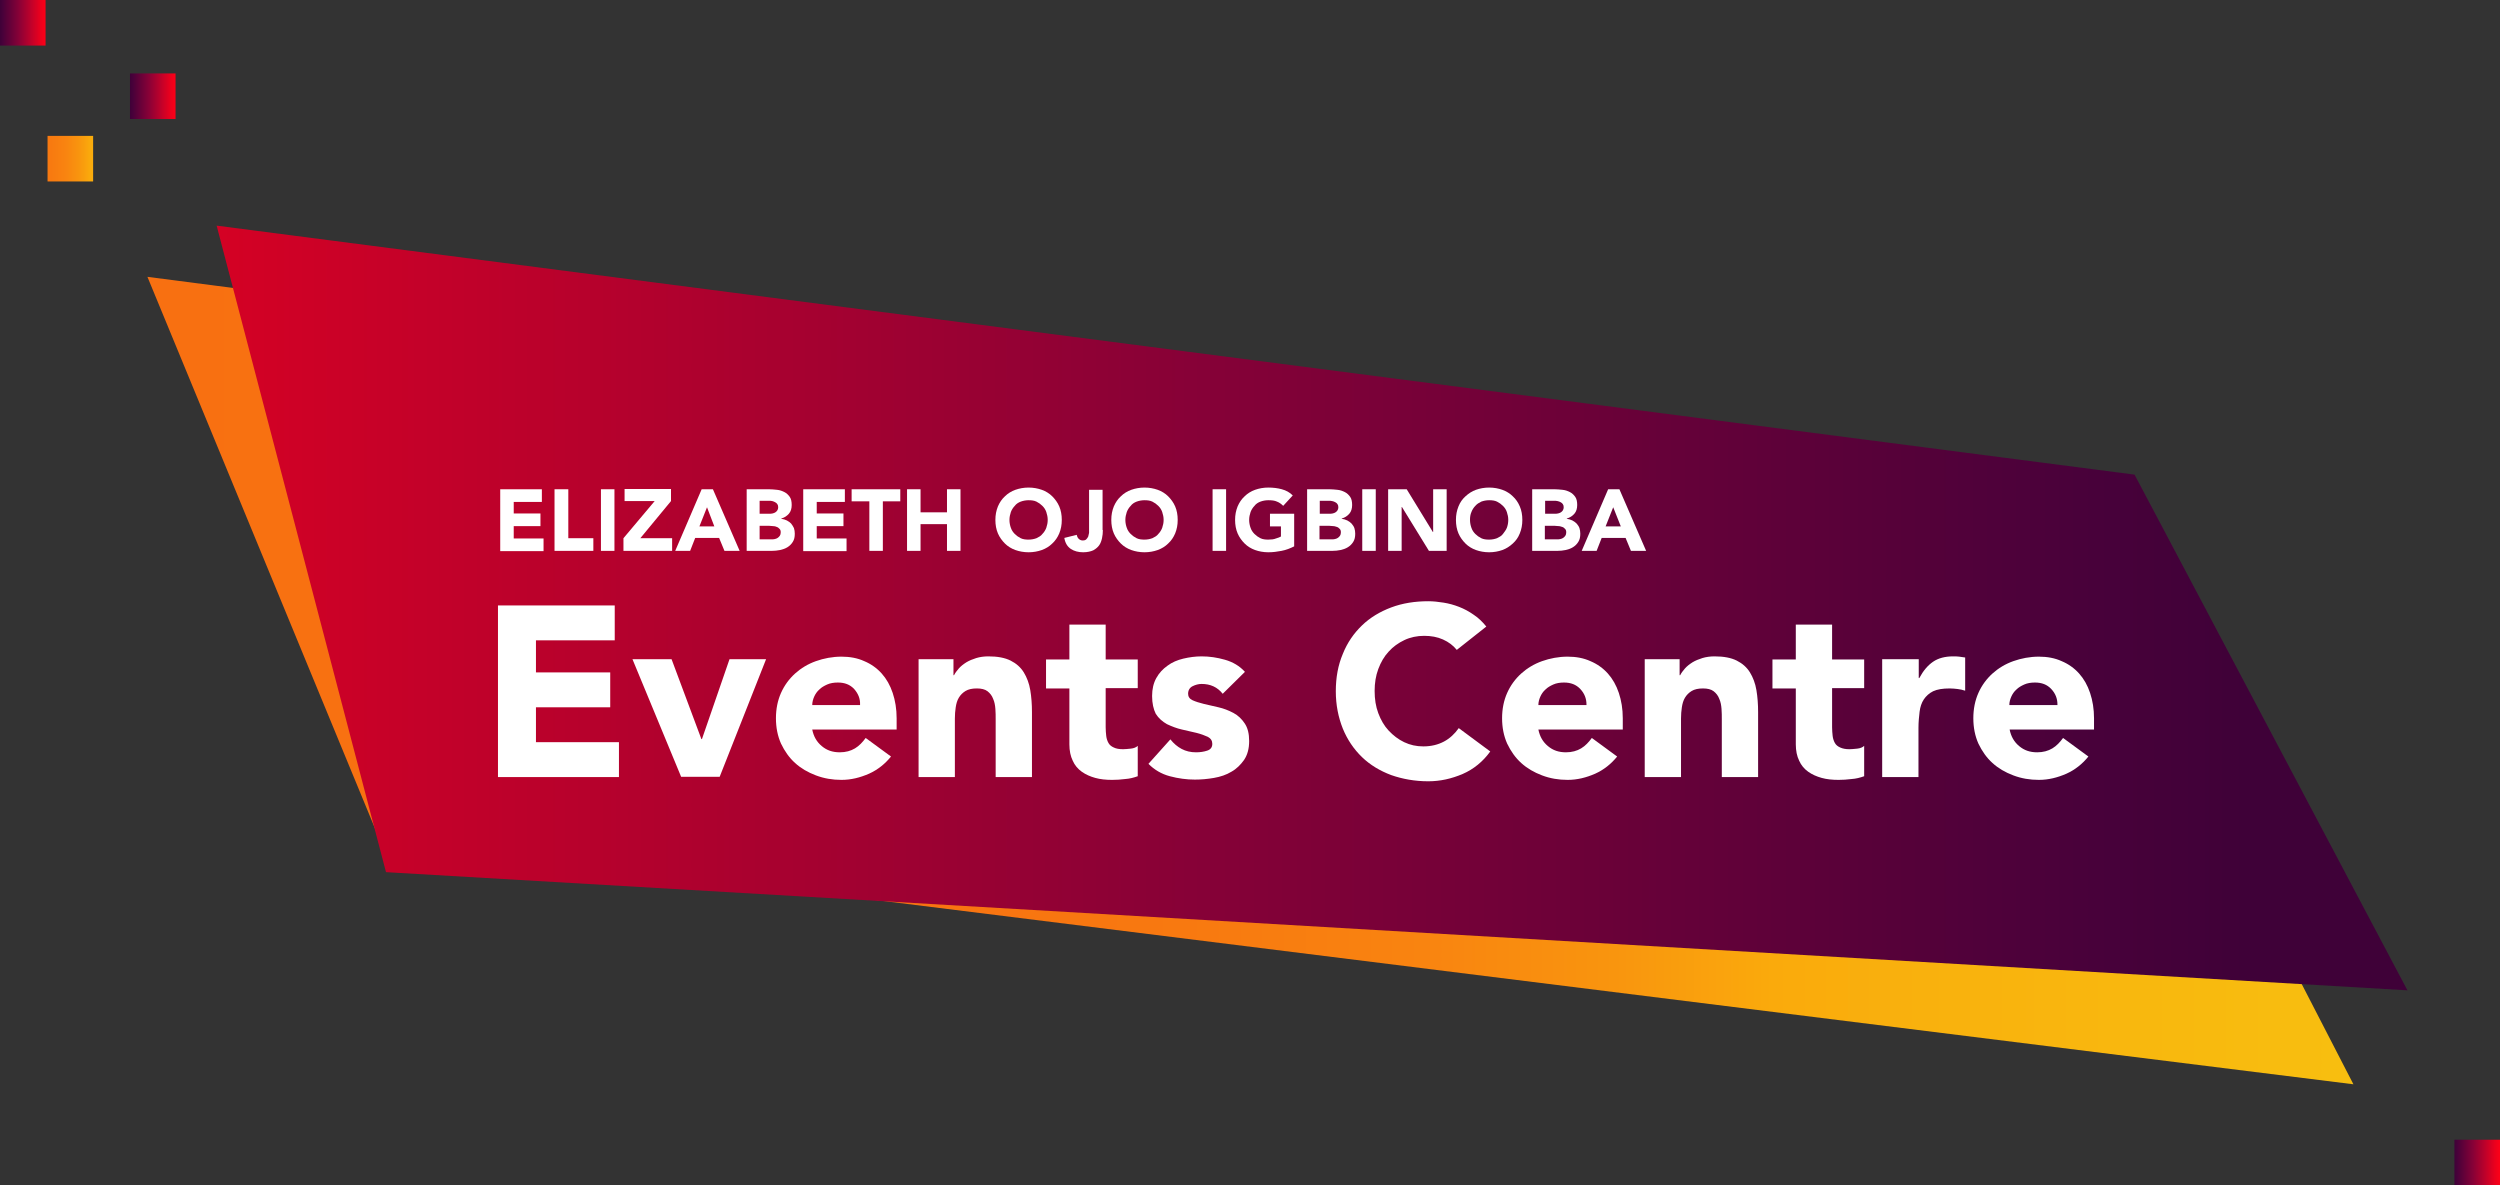 <?xml version="1.0" encoding="utf-8"?>
<!-- Generator: Adobe Illustrator 25.2.3, SVG Export Plug-In . SVG Version: 6.00 Build 0)  -->
<svg version="1.1" id="Layer_1" xmlns="http://www.w3.org/2000/svg" xmlns:xlink="http://www.w3.org/1999/xlink" x="0px" y="0px"
	 viewBox="0 0 88.86 42.13" style="enable-background:new 0 0 88.86 42.13;" xml:space="preserve">
<rect x="0" y="0" width="88.86" height="42.13" fill="#333333" stroke="none"/>
<style type="text/css">
	.st0{fill:url(#SVGID_1_);}
	.st1{fill:url(#SVGID_2_);}
	.st2{fill:url(#SVGID_3_);}
	.st3{fill:#FFFFFF;}
	.st4{fill:url(#SVGID_4_);}
	.st5{fill:url(#SVGID_5_);}
	.st6{fill:url(#SVGID_6_);}
</style>
<linearGradient id="SVGID_1_" gradientUnits="userSpaceOnUse" x1="87.24" y1="41.321" x2="88.856" y2="41.321">
	<stop  offset="0" style="stop-color:#3F0138"/>
	<stop  offset="4.545450e-03" style="stop-color:#3F0138"/>
	<stop  offset="0.063" style="stop-color:#48013A"/>
	<stop  offset="0.405" style="stop-color:#860137"/>
	<stop  offset="0.686" style="stop-color:#C0012A"/>
	<stop  offset="0.892" style="stop-color:#EB001D"/>
	<stop  offset="1" style="stop-color:#FC0017"/>
</linearGradient>
<rect x="87.24" y="40.51" class="st0" width="1.62" height="1.62"/>
<linearGradient id="SVGID_2_" gradientUnits="userSpaceOnUse" x1="0.416" y1="24.191" x2="95.534" y2="24.191">
	<stop  offset="0" style="stop-color:#F87011"/>
	<stop  offset="0.317" style="stop-color:#F87211"/>
	<stop  offset="0.439" style="stop-color:#F87910"/>
	<stop  offset="0.528" style="stop-color:#F98410"/>
	<stop  offset="0.599" style="stop-color:#F9950E"/>
	<stop  offset="0.658" style="stop-color:#FAAA0C"/>
	<stop  offset="0.714" style="stop-color:#F9B10D"/>
	<stop  offset="0.869" style="stop-color:#F8BE0F"/>
	<stop  offset="1" style="stop-color:#F7C30F"/>
</linearGradient>
<polygon class="st1" points="13.47,29.79 5.24,9.84 73.41,18.69 83.65,38.54 "/>
<linearGradient id="SVGID_3_" gradientUnits="userSpaceOnUse" x1="80.301" y1="21.61" x2="-12.374" y2="21.61">
	<stop  offset="0" style="stop-color:#3F0138"/>
	<stop  offset="4.545450e-03" style="stop-color:#3F0138"/>
	<stop  offset="0.063" style="stop-color:#48013A"/>
	<stop  offset="0.405" style="stop-color:#860137"/>
	<stop  offset="0.686" style="stop-color:#C0012A"/>
	<stop  offset="0.892" style="stop-color:#EB001D"/>
	<stop  offset="1" style="stop-color:#FC0017"/>
</linearGradient>
<polygon class="st2" points="13.72,31 7.7,8.02 75.87,16.87 85.57,35.2 "/>
<g>
	<path class="st3" d="M17.71,21.52h4.14v1.24h-2.8v1.14h2.64v1.24h-2.64v1.24h2.95v1.24h-4.3V21.52z"/>
	<path class="st3" d="M22.48,23.43h1.39l1.06,2.84h0.02l0.98-2.84h1.3l-1.65,4.18h-1.37L22.48,23.43z"/>
	<path class="st3" d="M31.67,26.89c-0.21,0.26-0.47,0.47-0.78,0.61c-0.32,0.14-0.64,0.22-0.98,0.22c-0.32,0-0.62-0.05-0.91-0.16
		s-0.53-0.25-0.74-0.44s-0.37-0.42-0.5-0.69c-0.12-0.27-0.18-0.57-0.18-0.9s0.06-0.63,0.18-0.9c0.12-0.27,0.29-0.5,0.5-0.69
		s0.46-0.34,0.74-0.44c0.28-0.1,0.59-0.16,0.91-0.16c0.3,0,0.57,0.05,0.81,0.16c0.24,0.1,0.45,0.25,0.62,0.44
		c0.17,0.19,0.3,0.42,0.39,0.69c0.09,0.27,0.14,0.57,0.14,0.9v0.4h-3c0.05,0.25,0.16,0.44,0.34,0.59s0.38,0.22,0.64,0.22
		c0.21,0,0.39-0.05,0.54-0.14c0.15-0.09,0.27-0.22,0.38-0.37L31.67,26.89z M30.57,25.05c0.01-0.22-0.07-0.4-0.21-0.56
		c-0.15-0.16-0.34-0.23-0.58-0.23c-0.14,0-0.27,0.02-0.38,0.07c-0.11,0.05-0.2,0.1-0.28,0.18c-0.08,0.07-0.14,0.16-0.18,0.25
		c-0.04,0.09-0.07,0.19-0.07,0.3H30.57z"/>
	<path class="st3" d="M32.65,23.43h1.24V24h0.02c0.04-0.08,0.1-0.16,0.17-0.24s0.16-0.15,0.27-0.22c0.1-0.06,0.22-0.11,0.35-0.15
		c0.13-0.04,0.28-0.06,0.43-0.06c0.33,0,0.59,0.05,0.79,0.15c0.2,0.1,0.36,0.24,0.47,0.42s0.19,0.39,0.23,0.63
		c0.04,0.24,0.06,0.5,0.06,0.78v2.31h-1.29v-2.05c0-0.12,0-0.25-0.01-0.37c-0.01-0.13-0.03-0.25-0.08-0.36
		c-0.04-0.11-0.11-0.2-0.2-0.27c-0.09-0.07-0.22-0.1-0.38-0.1c-0.17,0-0.3,0.03-0.4,0.09c-0.1,0.06-0.18,0.14-0.24,0.24
		s-0.09,0.21-0.11,0.34c-0.02,0.13-0.03,0.26-0.03,0.4v2.08h-1.29V23.43z"/>
	<path class="st3" d="M40.44,24.46H39.3v1.39c0,0.11,0.01,0.22,0.02,0.31s0.04,0.18,0.08,0.25c0.04,0.07,0.1,0.12,0.19,0.16
		c0.08,0.04,0.19,0.06,0.33,0.06c0.07,0,0.16-0.01,0.27-0.02s0.2-0.05,0.25-0.1v1.08c-0.14,0.05-0.29,0.09-0.45,0.1
		c-0.15,0.02-0.31,0.03-0.46,0.03c-0.22,0-0.42-0.02-0.6-0.07c-0.18-0.05-0.34-0.12-0.48-0.22c-0.14-0.1-0.25-0.23-0.32-0.39
		c-0.08-0.16-0.12-0.36-0.12-0.58v-1.99h-0.83v-1.03h0.83v-1.24h1.29v1.24h1.14V24.46z"/>
	<path class="st3" d="M43.46,24.66c-0.19-0.24-0.44-0.35-0.75-0.35c-0.11,0-0.22,0.03-0.32,0.08c-0.1,0.05-0.16,0.14-0.16,0.27
		c0,0.1,0.05,0.18,0.16,0.23c0.11,0.05,0.24,0.09,0.4,0.13c0.16,0.04,0.34,0.08,0.52,0.12s0.36,0.11,0.53,0.2s0.3,0.22,0.4,0.37
		c0.11,0.16,0.16,0.37,0.16,0.63c0,0.27-0.06,0.49-0.18,0.67c-0.12,0.17-0.27,0.32-0.45,0.42c-0.18,0.11-0.39,0.18-0.62,0.22
		s-0.46,0.06-0.68,0.06c-0.29,0-0.59-0.04-0.89-0.12c-0.3-0.08-0.55-0.23-0.76-0.44l0.78-0.87c0.12,0.15,0.25,0.26,0.4,0.34
		c0.15,0.08,0.32,0.12,0.51,0.12c0.15,0,0.28-0.02,0.4-0.06s0.18-0.12,0.18-0.24c0-0.11-0.05-0.19-0.16-0.25
		c-0.11-0.05-0.24-0.1-0.4-0.14s-0.34-0.08-0.52-0.12s-0.36-0.11-0.53-0.19c-0.16-0.09-0.3-0.21-0.4-0.37
		C41,25.21,40.95,25,40.95,24.74c0-0.25,0.05-0.46,0.15-0.64c0.1-0.18,0.23-0.32,0.4-0.44c0.16-0.12,0.35-0.2,0.56-0.25
		s0.43-0.08,0.65-0.08c0.28,0,0.55,0.04,0.83,0.12c0.28,0.08,0.52,0.22,0.71,0.43L43.46,24.66z"/>
	<path class="st3" d="M51.78,23.1c-0.13-0.16-0.29-0.28-0.49-0.37s-0.42-0.13-0.67-0.13c-0.25,0-0.49,0.05-0.7,0.15
		c-0.21,0.1-0.4,0.23-0.56,0.41c-0.16,0.17-0.28,0.38-0.37,0.62s-0.13,0.5-0.13,0.78c0,0.29,0.04,0.55,0.13,0.79
		s0.21,0.45,0.37,0.62s0.34,0.31,0.55,0.41c0.21,0.1,0.43,0.15,0.68,0.15c0.28,0,0.52-0.06,0.73-0.17s0.39-0.28,0.53-0.48l1.12,0.83
		c-0.26,0.36-0.59,0.63-0.98,0.8c-0.4,0.17-0.8,0.26-1.22,0.26c-0.48,0-0.92-0.08-1.32-0.22c-0.4-0.15-0.75-0.36-1.04-0.64
		c-0.29-0.28-0.52-0.62-0.68-1.01c-0.16-0.4-0.25-0.84-0.25-1.33c0-0.49,0.08-0.93,0.25-1.33c0.16-0.4,0.39-0.73,0.68-1.01
		c0.29-0.28,0.64-0.49,1.04-0.64c0.4-0.15,0.84-0.22,1.32-0.22c0.17,0,0.35,0.02,0.54,0.05c0.19,0.03,0.37,0.08,0.55,0.15
		s0.35,0.16,0.52,0.28c0.17,0.11,0.32,0.26,0.45,0.42L51.78,23.1z"/>
	<path class="st3" d="M57.48,26.89c-0.21,0.26-0.47,0.47-0.78,0.61c-0.32,0.14-0.64,0.22-0.98,0.22c-0.32,0-0.62-0.05-0.91-0.16
		s-0.53-0.25-0.74-0.44c-0.21-0.19-0.37-0.42-0.5-0.69c-0.12-0.27-0.18-0.57-0.18-0.9s0.06-0.63,0.18-0.9
		c0.12-0.27,0.29-0.5,0.5-0.69c0.21-0.19,0.46-0.34,0.74-0.44c0.28-0.1,0.59-0.16,0.91-0.16c0.3,0,0.57,0.05,0.81,0.16
		c0.24,0.1,0.45,0.25,0.62,0.44c0.17,0.19,0.3,0.42,0.39,0.69c0.09,0.27,0.14,0.57,0.14,0.9v0.4h-3c0.05,0.25,0.16,0.44,0.34,0.59
		s0.38,0.22,0.64,0.22c0.21,0,0.39-0.05,0.54-0.14s0.27-0.22,0.38-0.37L57.48,26.89z M56.39,25.05c0-0.22-0.07-0.4-0.22-0.56
		s-0.34-0.23-0.58-0.23c-0.14,0-0.27,0.02-0.38,0.07c-0.11,0.05-0.2,0.1-0.28,0.18c-0.08,0.07-0.14,0.16-0.18,0.25
		s-0.07,0.19-0.07,0.3H56.39z"/>
	<path class="st3" d="M58.46,23.43h1.24V24h0.02c0.04-0.08,0.1-0.16,0.17-0.24c0.07-0.08,0.16-0.15,0.27-0.22
		c0.1-0.06,0.22-0.11,0.35-0.15s0.28-0.06,0.43-0.06c0.33,0,0.59,0.05,0.79,0.15c0.2,0.1,0.36,0.24,0.47,0.42
		c0.11,0.18,0.19,0.39,0.23,0.63c0.04,0.24,0.06,0.5,0.06,0.78v2.31H61.2v-2.05c0-0.12,0-0.25-0.01-0.37
		c-0.01-0.13-0.03-0.25-0.08-0.36c-0.04-0.11-0.11-0.2-0.2-0.27c-0.09-0.07-0.22-0.1-0.38-0.1c-0.17,0-0.3,0.03-0.4,0.09
		c-0.1,0.06-0.18,0.14-0.24,0.24s-0.09,0.21-0.11,0.34c-0.02,0.13-0.03,0.26-0.03,0.4v2.08h-1.29V23.43z"/>
	<path class="st3" d="M66.26,24.46h-1.14v1.39c0,0.11,0.01,0.22,0.02,0.31s0.04,0.18,0.08,0.25c0.04,0.07,0.1,0.12,0.19,0.16
		s0.19,0.06,0.33,0.06c0.07,0,0.16-0.01,0.27-0.02s0.2-0.05,0.25-0.1v1.08c-0.14,0.05-0.29,0.09-0.45,0.1
		c-0.16,0.02-0.31,0.03-0.46,0.03c-0.22,0-0.42-0.02-0.6-0.07s-0.34-0.12-0.48-0.22c-0.14-0.1-0.25-0.23-0.32-0.39
		c-0.08-0.16-0.12-0.36-0.12-0.58v-1.99H63v-1.03h0.83v-1.24h1.29v1.24h1.14V24.46z"/>
	<path class="st3" d="M66.91,23.43h1.29v0.67h0.02c0.14-0.26,0.3-0.45,0.49-0.58c0.19-0.13,0.43-0.19,0.71-0.19
		c0.08,0,0.15,0,0.22,0.01c0.08,0.01,0.14,0.02,0.21,0.03v1.18c-0.09-0.03-0.18-0.05-0.27-0.06c-0.09-0.01-0.18-0.02-0.28-0.02
		c-0.25,0-0.44,0.03-0.59,0.1c-0.14,0.07-0.25,0.17-0.33,0.29c-0.08,0.12-0.13,0.27-0.15,0.44c-0.02,0.17-0.04,0.36-0.04,0.57v1.75
		h-1.29V23.43z"/>
	<path class="st3" d="M74.23,26.89c-0.21,0.26-0.47,0.47-0.78,0.61c-0.32,0.14-0.64,0.22-0.98,0.22c-0.32,0-0.62-0.05-0.91-0.16
		s-0.53-0.25-0.74-0.44c-0.21-0.19-0.37-0.42-0.5-0.69c-0.12-0.27-0.18-0.57-0.18-0.9s0.06-0.63,0.18-0.9
		c0.12-0.27,0.29-0.5,0.5-0.69c0.21-0.19,0.46-0.34,0.74-0.44c0.28-0.1,0.59-0.16,0.91-0.16c0.3,0,0.57,0.05,0.81,0.16
		c0.24,0.1,0.45,0.25,0.62,0.44c0.17,0.19,0.3,0.42,0.39,0.69c0.09,0.27,0.14,0.57,0.14,0.9v0.4h-3c0.05,0.25,0.16,0.44,0.34,0.59
		s0.38,0.22,0.64,0.22c0.21,0,0.39-0.05,0.54-0.14s0.27-0.22,0.38-0.37L74.23,26.89z M73.13,25.05c0-0.22-0.07-0.4-0.22-0.56
		s-0.34-0.23-0.58-0.23c-0.14,0-0.27,0.02-0.38,0.07c-0.11,0.05-0.2,0.1-0.28,0.18c-0.08,0.07-0.14,0.16-0.18,0.25
		s-0.07,0.19-0.07,0.3H73.13z"/>
</g>
<g>
	<path class="st3" d="M17.77,17.39h1.49v0.45h-1v0.41h0.95v0.45h-0.95v0.44h1.06v0.45h-1.54V17.39z"/>
	<path class="st3" d="M19.72,17.39h0.48v1.74h0.89v0.45h-1.38V17.39z"/>
	<path class="st3" d="M21.36,17.39h0.48v2.19h-0.48V17.39z"/>
	<path class="st3" d="M22.16,19.13l1.11-1.32H22.2v-0.43h1.65v0.43l-1.09,1.32h1.13v0.45h-1.73V19.13z"/>
	<path class="st3" d="M24.94,17.39h0.4l0.95,2.19h-0.54l-0.19-0.46h-0.85l-0.18,0.46H24L24.94,17.39z M25.13,18.03l-0.27,0.68h0.53
		L25.13,18.03z"/>
	<path class="st3" d="M26.51,17.39h0.82c0.09,0,0.19,0.01,0.29,0.02c0.1,0.01,0.18,0.04,0.26,0.08c0.08,0.04,0.14,0.1,0.19,0.17
		c0.05,0.07,0.07,0.17,0.07,0.29c0,0.12-0.03,0.23-0.1,0.31c-0.07,0.08-0.16,0.14-0.27,0.17v0.01c0.07,0.01,0.14,0.03,0.2,0.06
		c0.06,0.03,0.11,0.07,0.15,0.11c0.04,0.05,0.07,0.1,0.1,0.16c0.02,0.06,0.03,0.13,0.03,0.2c0,0.12-0.02,0.21-0.07,0.29
		c-0.05,0.08-0.11,0.14-0.19,0.19c-0.08,0.05-0.17,0.08-0.26,0.1c-0.1,0.02-0.2,0.03-0.29,0.03h-0.9V17.39z M27,18.26h0.35
		c0.04,0,0.07,0,0.11-0.01c0.04-0.01,0.07-0.02,0.1-0.04s0.05-0.04,0.07-0.07s0.03-0.07,0.03-0.11c0-0.05-0.01-0.08-0.03-0.11
		s-0.04-0.05-0.08-0.07c-0.03-0.02-0.07-0.03-0.1-0.04c-0.04-0.01-0.08-0.01-0.11-0.01H27V18.26z M27,19.17h0.43
		c0.04,0,0.07,0,0.11-0.01s0.07-0.02,0.1-0.04c0.03-0.02,0.06-0.05,0.08-0.08c0.02-0.03,0.03-0.07,0.03-0.12
		c0-0.05-0.01-0.09-0.04-0.12c-0.03-0.03-0.06-0.06-0.1-0.07c-0.04-0.02-0.08-0.03-0.13-0.03s-0.09-0.01-0.13-0.01H27V19.17z"/>
	<path class="st3" d="M28.54,17.39h1.49v0.45h-1v0.41h0.95v0.45h-0.95v0.44h1.06v0.45h-1.54V17.39z"/>
	<path class="st3" d="M30.89,17.82h-0.62v-0.43h1.73v0.43h-0.62v1.76h-0.48V17.82z"/>
	<path class="st3" d="M32.24,17.39h0.48v0.82h0.94v-0.82h0.48v2.19h-0.48v-0.95h-0.94v0.95h-0.48V17.39z"/>
	<path class="st3" d="M35.38,18.48c0-0.18,0.03-0.33,0.09-0.48c0.06-0.14,0.14-0.26,0.25-0.36c0.1-0.1,0.23-0.18,0.37-0.23
		c0.14-0.05,0.3-0.08,0.47-0.08c0.17,0,0.33,0.03,0.47,0.08c0.14,0.05,0.27,0.13,0.37,0.23c0.1,0.1,0.19,0.22,0.25,0.36
		c0.06,0.14,0.09,0.3,0.09,0.48s-0.03,0.33-0.09,0.48c-0.06,0.14-0.14,0.26-0.25,0.36c-0.1,0.1-0.23,0.18-0.37,0.23
		c-0.14,0.05-0.3,0.08-0.47,0.08c-0.17,0-0.33-0.03-0.47-0.08c-0.14-0.05-0.27-0.13-0.37-0.23c-0.1-0.1-0.19-0.22-0.25-0.36
		C35.41,18.82,35.38,18.66,35.38,18.48z M35.88,18.48c0,0.1,0.02,0.2,0.05,0.28c0.03,0.09,0.08,0.16,0.14,0.22
		c0.06,0.06,0.13,0.11,0.21,0.15s0.18,0.05,0.28,0.05c0.1,0,0.2-0.02,0.28-0.05c0.08-0.04,0.16-0.08,0.21-0.15
		c0.06-0.06,0.11-0.14,0.14-0.22c0.03-0.09,0.05-0.18,0.05-0.28c0-0.1-0.02-0.19-0.05-0.28c-0.03-0.09-0.08-0.16-0.14-0.22
		c-0.06-0.06-0.13-0.11-0.21-0.15c-0.08-0.04-0.18-0.05-0.28-0.05c-0.1,0-0.2,0.02-0.28,0.05s-0.16,0.08-0.21,0.15
		c-0.06,0.06-0.11,0.14-0.14,0.22C35.9,18.29,35.88,18.38,35.88,18.48z"/>
	<path class="st3" d="M39.2,18.84c0,0.1-0.01,0.2-0.03,0.29s-0.05,0.18-0.1,0.25c-0.05,0.07-0.12,0.13-0.21,0.18
		c-0.09,0.04-0.21,0.07-0.36,0.07c-0.17,0-0.32-0.04-0.44-0.12c-0.12-0.08-0.2-0.21-0.23-0.39l0.44-0.11
		c0.01,0.05,0.03,0.1,0.07,0.14c0.04,0.04,0.09,0.06,0.14,0.06c0.06,0,0.1-0.01,0.13-0.04c0.03-0.03,0.05-0.06,0.07-0.1
		c0.01-0.04,0.02-0.09,0.03-0.13c0-0.05,0-0.09,0-0.13v-1.4h0.48V18.84z"/>
	<path class="st3" d="M39.5,18.48c0-0.18,0.03-0.33,0.09-0.48c0.06-0.14,0.14-0.26,0.25-0.36c0.1-0.1,0.23-0.18,0.37-0.23
		c0.14-0.05,0.3-0.08,0.47-0.08c0.17,0,0.33,0.03,0.47,0.08c0.14,0.05,0.27,0.13,0.37,0.23c0.1,0.1,0.19,0.22,0.25,0.36
		c0.06,0.14,0.09,0.3,0.09,0.48s-0.03,0.33-0.09,0.48c-0.06,0.14-0.14,0.26-0.25,0.36c-0.1,0.1-0.23,0.18-0.37,0.23
		c-0.14,0.05-0.3,0.08-0.47,0.08c-0.17,0-0.33-0.03-0.47-0.08c-0.14-0.05-0.27-0.13-0.37-0.23c-0.1-0.1-0.19-0.22-0.25-0.36
		C39.53,18.82,39.5,18.66,39.5,18.48z M40,18.48c0,0.1,0.02,0.2,0.05,0.28c0.03,0.09,0.08,0.16,0.14,0.22
		c0.06,0.06,0.13,0.11,0.21,0.15s0.18,0.05,0.28,0.05c0.1,0,0.2-0.02,0.28-0.05c0.08-0.04,0.16-0.08,0.21-0.15
		c0.06-0.06,0.11-0.14,0.14-0.22c0.03-0.09,0.05-0.18,0.05-0.28c0-0.1-0.02-0.19-0.05-0.28c-0.03-0.09-0.08-0.16-0.14-0.22
		c-0.06-0.06-0.13-0.11-0.21-0.15c-0.08-0.04-0.18-0.05-0.28-0.05c-0.1,0-0.2,0.02-0.28,0.05s-0.16,0.08-0.21,0.15
		c-0.06,0.06-0.11,0.14-0.14,0.22C40.02,18.29,40,18.38,40,18.48z"/>
	<path class="st3" d="M43.1,17.39h0.48v2.19H43.1V17.39z"/>
	<path class="st3" d="M46,19.42c-0.14,0.07-0.29,0.13-0.45,0.16c-0.15,0.03-0.31,0.05-0.47,0.05c-0.17,0-0.33-0.03-0.47-0.08
		c-0.14-0.05-0.27-0.13-0.37-0.23c-0.1-0.1-0.19-0.22-0.25-0.36c-0.06-0.14-0.09-0.3-0.09-0.48s0.03-0.33,0.09-0.48
		c0.06-0.14,0.14-0.26,0.25-0.36c0.1-0.1,0.23-0.18,0.37-0.23c0.14-0.05,0.3-0.08,0.47-0.08c0.17,0,0.34,0.02,0.48,0.06
		c0.15,0.04,0.28,0.11,0.39,0.22l-0.34,0.37c-0.07-0.07-0.14-0.12-0.22-0.15c-0.08-0.04-0.19-0.05-0.31-0.05
		c-0.1,0-0.2,0.02-0.28,0.05s-0.16,0.08-0.21,0.15c-0.06,0.06-0.11,0.14-0.14,0.22c-0.03,0.09-0.05,0.18-0.05,0.28
		c0,0.1,0.02,0.2,0.05,0.28c0.03,0.09,0.08,0.16,0.14,0.22c0.06,0.06,0.13,0.11,0.21,0.15s0.18,0.05,0.28,0.05
		c0.1,0,0.2-0.01,0.27-0.04c0.08-0.02,0.14-0.05,0.18-0.07v-0.36h-0.39v-0.45H46V19.42z"/>
	<path class="st3" d="M46.43,17.39h0.82c0.09,0,0.19,0.01,0.29,0.02c0.1,0.01,0.18,0.04,0.26,0.08c0.08,0.04,0.14,0.1,0.19,0.17
		c0.05,0.07,0.07,0.17,0.07,0.29c0,0.12-0.03,0.23-0.1,0.31c-0.07,0.08-0.16,0.14-0.27,0.17v0.01c0.07,0.01,0.14,0.03,0.2,0.06
		s0.11,0.07,0.15,0.11c0.04,0.05,0.08,0.1,0.1,0.16c0.02,0.06,0.03,0.13,0.03,0.2c0,0.12-0.02,0.21-0.07,0.29s-0.11,0.14-0.19,0.19
		c-0.08,0.05-0.17,0.08-0.26,0.1s-0.2,0.03-0.29,0.03h-0.9V17.39z M46.91,18.26h0.35c0.04,0,0.07,0,0.11-0.01s0.07-0.02,0.1-0.04
		c0.03-0.02,0.05-0.04,0.07-0.07s0.03-0.07,0.03-0.11c0-0.05-0.01-0.08-0.03-0.11c-0.02-0.03-0.04-0.05-0.08-0.07
		c-0.03-0.02-0.07-0.03-0.11-0.04s-0.08-0.01-0.11-0.01h-0.33V18.26z M46.91,19.17h0.43c0.04,0,0.07,0,0.11-0.01s0.07-0.02,0.1-0.04
		c0.03-0.02,0.06-0.05,0.08-0.08c0.02-0.03,0.03-0.07,0.03-0.12c0-0.05-0.01-0.09-0.04-0.12c-0.03-0.03-0.06-0.06-0.1-0.07
		s-0.08-0.03-0.13-0.03s-0.09-0.01-0.13-0.01h-0.36V19.17z"/>
	<path class="st3" d="M48.42,17.39h0.48v2.19h-0.48V17.39z"/>
	<path class="st3" d="M49.34,17.39H50l0.93,1.52h0.01v-1.52h0.48v2.19h-0.63l-0.96-1.56h-0.01v1.56h-0.48V17.39z"/>
	<path class="st3" d="M51.75,18.48c0-0.18,0.03-0.33,0.09-0.48s0.14-0.26,0.25-0.36c0.11-0.1,0.23-0.18,0.37-0.23
		c0.14-0.05,0.3-0.08,0.47-0.08s0.33,0.03,0.47,0.08c0.14,0.05,0.27,0.13,0.37,0.23c0.11,0.1,0.19,0.22,0.25,0.36
		s0.09,0.3,0.09,0.48s-0.03,0.33-0.09,0.48s-0.14,0.26-0.25,0.36c-0.11,0.1-0.23,0.18-0.37,0.23c-0.14,0.05-0.3,0.08-0.47,0.08
		s-0.33-0.03-0.47-0.08c-0.14-0.05-0.27-0.13-0.37-0.23c-0.1-0.1-0.19-0.22-0.25-0.36S51.75,18.66,51.75,18.48z M52.25,18.48
		c0,0.1,0.02,0.2,0.05,0.28c0.03,0.09,0.08,0.16,0.14,0.22c0.06,0.06,0.13,0.11,0.21,0.15c0.08,0.04,0.18,0.05,0.28,0.05
		c0.1,0,0.2-0.02,0.28-0.05c0.08-0.04,0.16-0.08,0.21-0.15s0.11-0.14,0.14-0.22s0.05-0.18,0.05-0.28c0-0.1-0.02-0.19-0.05-0.28
		s-0.08-0.16-0.14-0.22s-0.13-0.11-0.21-0.15c-0.08-0.04-0.18-0.05-0.28-0.05c-0.1,0-0.2,0.02-0.28,0.05
		c-0.08,0.04-0.15,0.08-0.21,0.15c-0.06,0.06-0.11,0.14-0.14,0.22C52.26,18.29,52.25,18.38,52.25,18.48z"/>
	<path class="st3" d="M54.43,17.39h0.82c0.09,0,0.19,0.01,0.29,0.02c0.1,0.01,0.18,0.04,0.26,0.08c0.08,0.04,0.14,0.1,0.19,0.17
		c0.05,0.07,0.07,0.17,0.07,0.29c0,0.12-0.03,0.23-0.1,0.31c-0.07,0.08-0.16,0.14-0.27,0.17v0.01c0.07,0.01,0.14,0.03,0.2,0.06
		s0.11,0.07,0.15,0.11c0.04,0.05,0.08,0.1,0.1,0.16c0.02,0.06,0.03,0.13,0.03,0.2c0,0.12-0.02,0.21-0.07,0.29s-0.11,0.14-0.19,0.19
		c-0.08,0.05-0.17,0.08-0.26,0.1s-0.2,0.03-0.29,0.03h-0.9V17.39z M54.92,18.26h0.35c0.04,0,0.07,0,0.11-0.01s0.07-0.02,0.1-0.04
		c0.03-0.02,0.05-0.04,0.07-0.07s0.03-0.07,0.03-0.11c0-0.05-0.01-0.08-0.03-0.11c-0.02-0.03-0.04-0.05-0.08-0.07
		c-0.03-0.02-0.07-0.03-0.11-0.04s-0.08-0.01-0.11-0.01h-0.33V18.26z M54.92,19.17h0.43c0.04,0,0.07,0,0.11-0.01s0.07-0.02,0.1-0.04
		c0.03-0.02,0.06-0.05,0.08-0.08c0.02-0.03,0.03-0.07,0.03-0.12c0-0.05-0.01-0.09-0.04-0.12c-0.03-0.03-0.06-0.06-0.1-0.07
		s-0.08-0.03-0.13-0.03s-0.09-0.01-0.13-0.01h-0.36V19.17z"/>
	<path class="st3" d="M57.16,17.39h0.4l0.95,2.19h-0.54l-0.19-0.46h-0.85l-0.18,0.46h-0.53L57.16,17.39z M57.34,18.03l-0.27,0.68
		h0.54L57.34,18.03z"/>
</g>
<linearGradient id="SVGID_4_" gradientUnits="userSpaceOnUse" x1="4.617" y1="3.416" x2="6.232" y2="3.416">
	<stop  offset="0" style="stop-color:#3F0138"/>
	<stop  offset="4.545450e-03" style="stop-color:#3F0138"/>
	<stop  offset="0.063" style="stop-color:#48013A"/>
	<stop  offset="0.405" style="stop-color:#860137"/>
	<stop  offset="0.686" style="stop-color:#C0012A"/>
	<stop  offset="0.892" style="stop-color:#EB001D"/>
	<stop  offset="1" style="stop-color:#FC0017"/>
</linearGradient>
<rect x="4.62" y="2.61" class="st4" width="1.62" height="1.62"/>
<linearGradient id="SVGID_5_" gradientUnits="userSpaceOnUse" x1="0" y1="0.808" x2="1.615" y2="0.808">
	<stop  offset="0" style="stop-color:#3F0138"/>
	<stop  offset="4.545450e-03" style="stop-color:#3F0138"/>
	<stop  offset="0.063" style="stop-color:#48013A"/>
	<stop  offset="0.405" style="stop-color:#860137"/>
	<stop  offset="0.686" style="stop-color:#C0012A"/>
	<stop  offset="0.892" style="stop-color:#EB001D"/>
	<stop  offset="1" style="stop-color:#FC0017"/>
</linearGradient>
<rect class="st5" width="1.62" height="1.62"/>
<linearGradient id="SVGID_6_" gradientUnits="userSpaceOnUse" x1="-1.147" y1="5.641" x2="5.461" y2="5.641">
	<stop  offset="0" style="stop-color:#F87011"/>
	<stop  offset="0.317" style="stop-color:#F87211"/>
	<stop  offset="0.439" style="stop-color:#F87910"/>
	<stop  offset="0.528" style="stop-color:#F98410"/>
	<stop  offset="0.599" style="stop-color:#F9950E"/>
	<stop  offset="0.658" style="stop-color:#FAAA0C"/>
	<stop  offset="0.714" style="stop-color:#F9B10D"/>
	<stop  offset="0.869" style="stop-color:#F8BE0F"/>
	<stop  offset="1" style="stop-color:#F7C30F"/>
</linearGradient>
<rect x="1.69" y="4.83" class="st6" width="1.62" height="1.62"/>
</svg>
